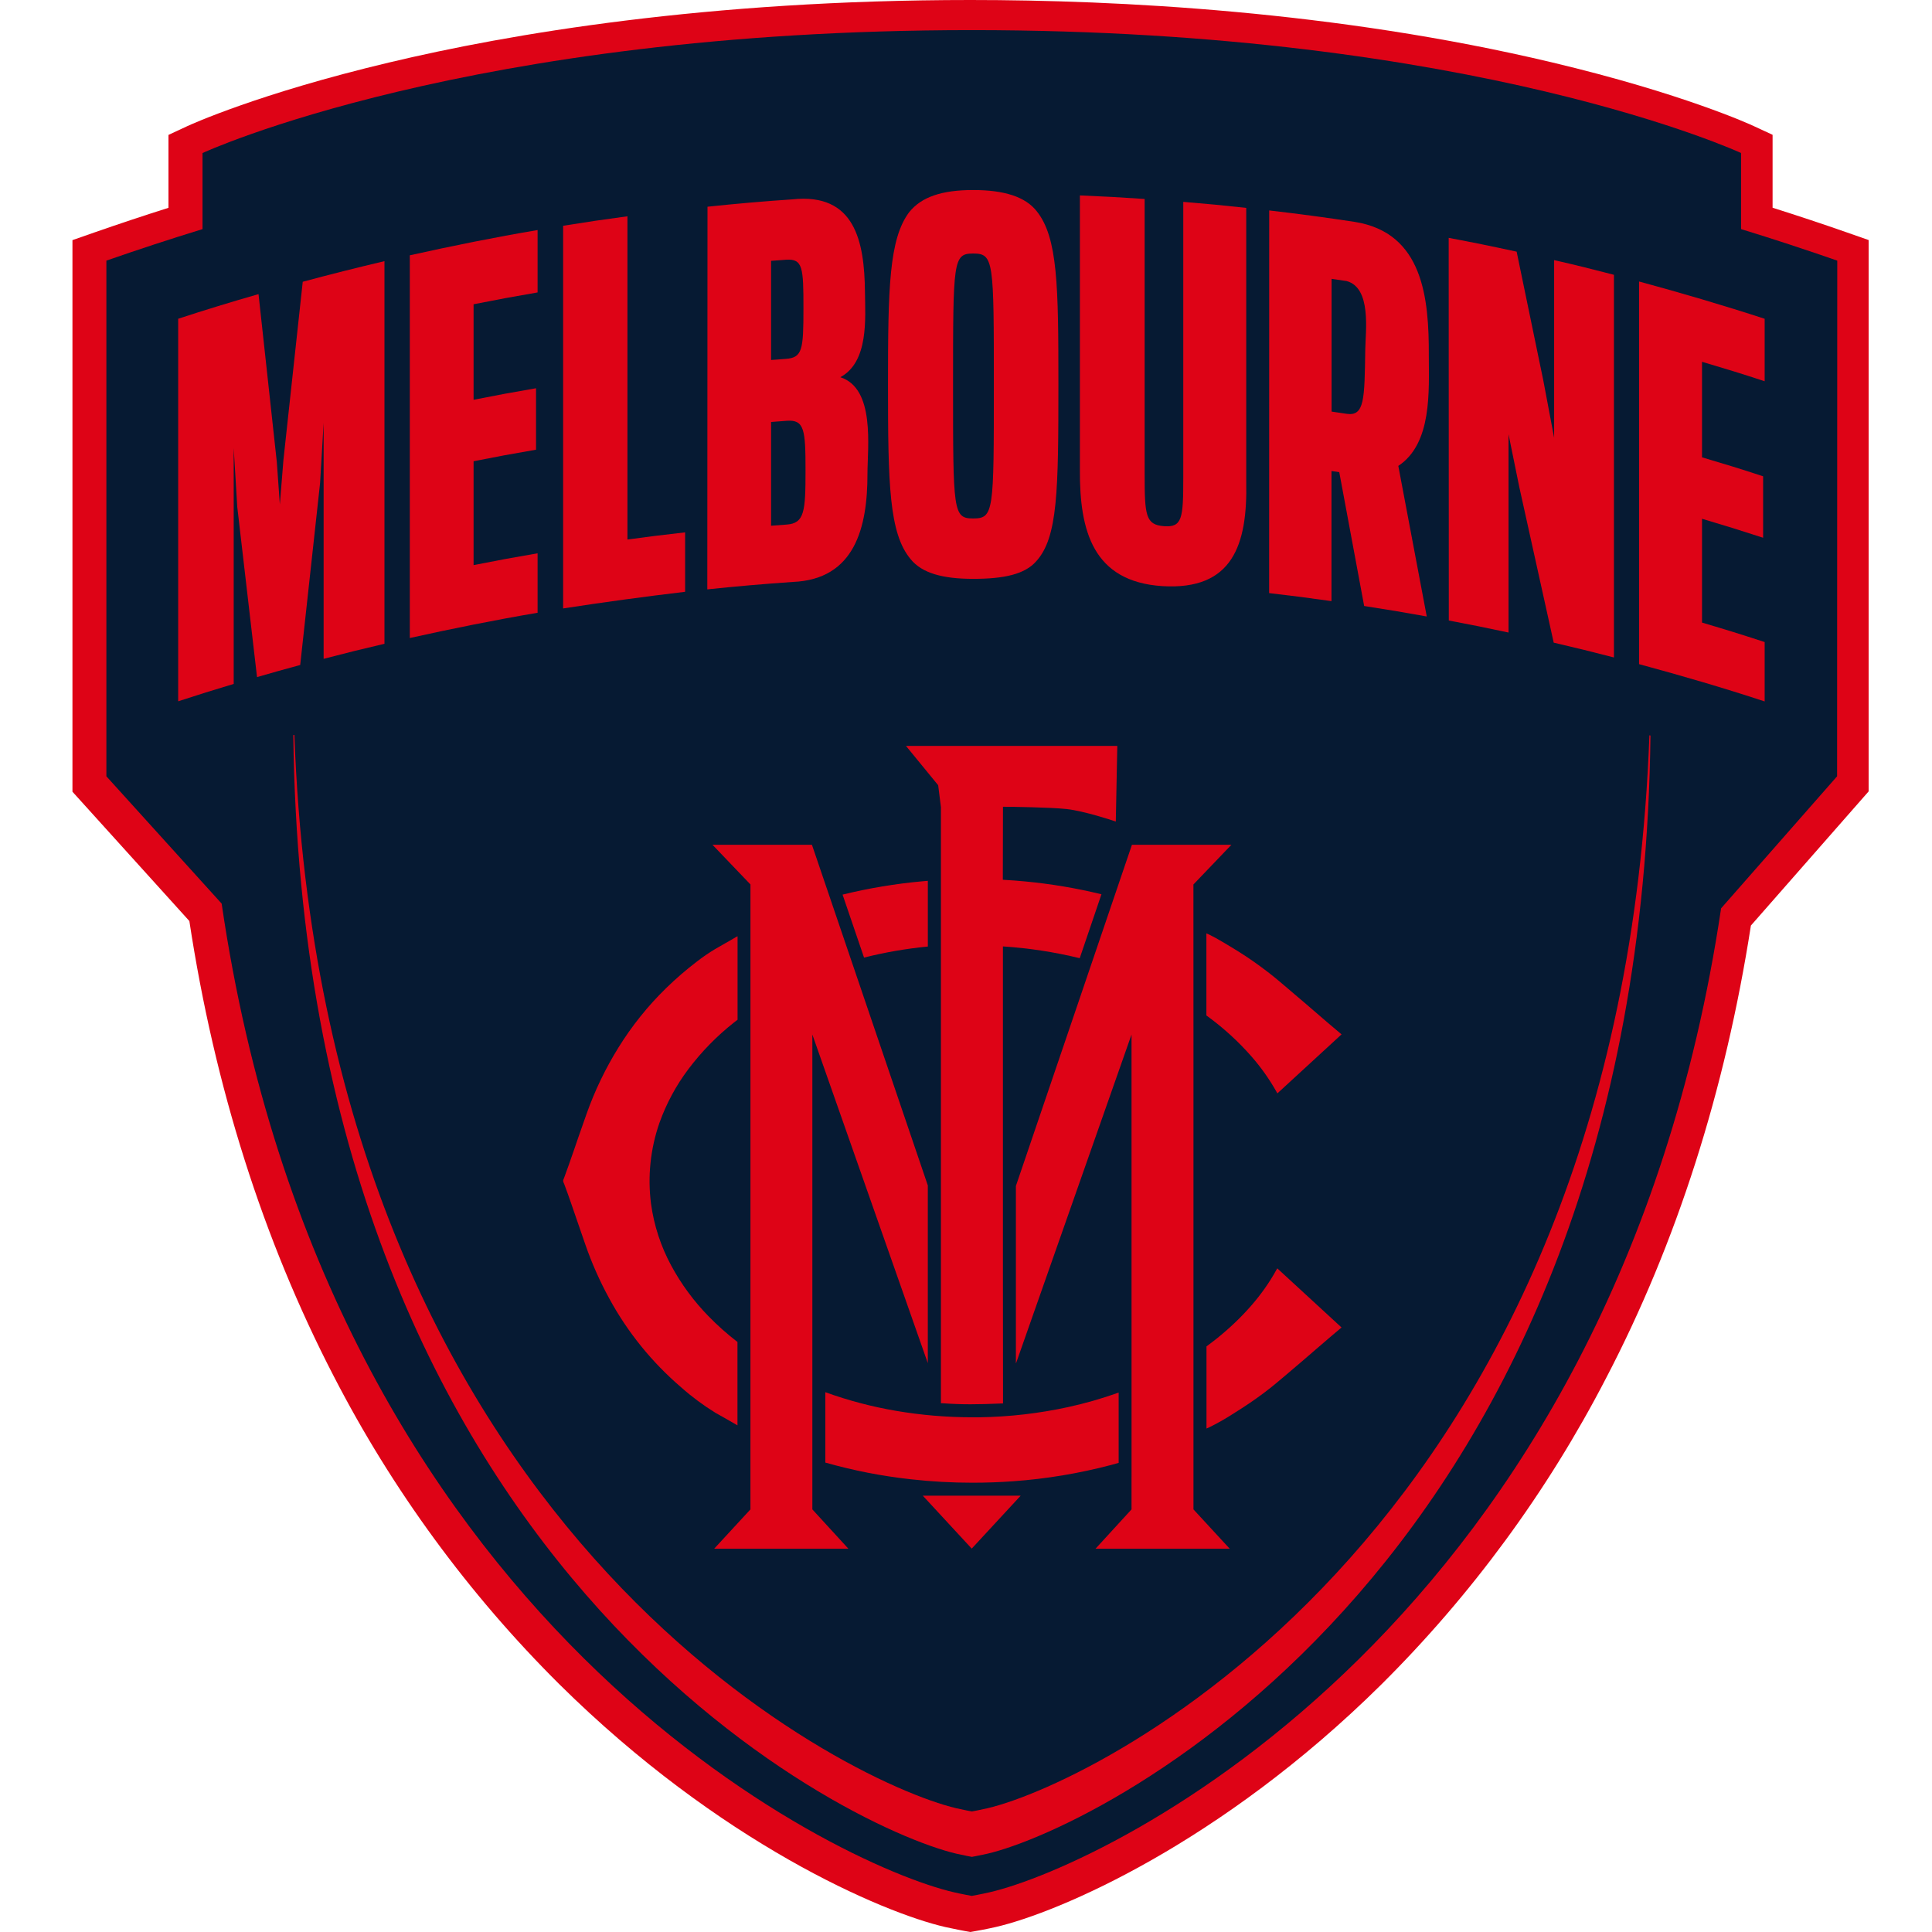 <svg width="80" height="80" viewBox="0 0 80 80" fill="none" xmlns="http://www.w3.org/2000/svg">
<path d="M76.468 9.622C75.472 9.273 74.44 8.931 73.399 8.602V5.582L72.611 5.217C72.498 5.163 69.688 3.872 64.259 2.582C55.284 0.448 46.215 0 40.188 0C29.266 0 21.07 1.405 16.116 2.587C10.687 3.877 7.88 5.167 7.763 5.22L6.976 5.587V8.605C5.934 8.935 4.902 9.279 3.907 9.626L3 9.943V32.783L7.841 38.138C8.887 45.011 10.901 51.349 13.815 56.977C16.243 61.69 19.393 65.993 23.152 69.732C29.793 76.307 36.519 79.191 39.148 79.796C39.501 79.876 39.941 79.956 39.941 79.957L40.183 80L40.423 79.957C40.423 79.957 40.877 79.876 41.226 79.795C43.846 79.191 50.552 76.319 57.178 69.771C60.927 66.05 64.072 61.766 66.499 57.075C69.423 51.476 71.437 45.166 72.501 38.325L77.376 32.77V9.94L76.468 9.622Z" fill="#DE0316"/>
<path d="M68.343 30.458L68.298 30.447C67.104 63.19 45.546 73.779 40.895 74.874C40.613 74.941 40.244 75.009 40.244 75.009C40.244 75.009 39.877 74.941 39.597 74.875C34.949 73.778 13.376 63.191 12.19 30.43L12.145 30.441C12.56 64.677 34.862 75.638 39.597 76.756C39.877 76.821 40.244 76.889 40.244 76.889C40.244 76.889 40.613 76.821 40.895 76.756C45.635 75.634 67.923 64.669 68.343 30.458Z" fill="#DE0316"/>
<path d="M76.077 10.792C74.755 10.331 73.427 9.896 72.096 9.487V6.337C72.096 6.337 61.128 1.247 40.241 1.247C19.354 1.247 8.386 6.337 8.386 6.337V9.487C7.054 9.896 5.727 10.331 4.405 10.792V32.145L9.178 37.416C13.544 67.24 34.653 77.241 39.503 78.356C39.82 78.43 40.238 78.505 40.238 78.505C40.238 78.505 40.656 78.43 40.974 78.356C45.818 77.24 66.838 67.278 71.267 37.612L76.07 32.145L76.077 10.792Z" fill="#061A33"/>
<path d="M68.343 30.458L68.298 30.447C67.104 63.19 45.546 73.779 40.895 74.874C40.613 74.941 40.244 75.009 40.244 75.009C40.244 75.009 39.877 74.941 39.597 74.875C34.949 73.778 13.376 63.191 12.19 30.43L12.145 30.441C12.56 64.677 34.862 75.638 39.597 76.756C39.877 76.821 40.244 76.889 40.244 76.889C40.244 76.889 40.613 76.821 40.895 76.756C45.635 75.634 67.923 64.669 68.343 30.458Z" fill="#DE0316"/>
<path d="M7.378 13.199C8.48 12.838 9.589 12.498 10.705 12.179C10.957 14.495 11.21 16.811 11.462 19.127C11.512 19.831 11.538 20.183 11.588 20.887L11.736 19.049C12.002 16.588 12.268 14.127 12.536 11.667C13.658 11.365 14.786 11.081 15.92 10.814V26.657C14.911 26.894 14.406 27.019 13.401 27.281V17.509L13.254 20.003L12.431 27.536C11.714 27.73 11.356 27.831 10.643 28.037C10.37 25.687 10.097 23.337 9.824 20.986L9.677 18.55V28.32C8.755 28.597 8.295 28.741 7.378 29.039V13.199Z" fill="#DE0316"/>
<path d="M16.969 10.572C18.724 10.181 20.483 9.826 22.261 9.526V12.109C21.198 12.292 20.673 12.389 19.61 12.599V16.554C20.643 16.35 21.16 16.254 22.196 16.076V18.621C21.16 18.799 20.643 18.894 19.61 19.099V23.4C20.668 23.191 21.197 23.093 22.261 22.911V25.373C20.488 25.674 18.724 26.029 16.969 26.419V10.572Z" fill="#DE0316"/>
<path d="M23.318 9.349C24.381 9.178 24.914 9.1 25.981 8.956V22.34C26.935 22.211 27.414 22.152 28.369 22.044V24.505C26.68 24.706 24.996 24.935 23.318 25.194V9.349Z" fill="#DE0316"/>
<path d="M29.296 8.56C30.465 8.436 31.641 8.333 32.81 8.255C35.405 7.977 35.794 10.001 35.816 12.087C35.828 13.174 35.979 14.984 34.796 15.619C36.249 16.087 35.919 18.517 35.92 19.63C35.92 21.82 35.41 23.992 32.828 24.097C31.648 24.178 30.465 24.28 29.288 24.405L29.296 8.56ZM32.534 14.861C33.226 14.811 33.269 14.489 33.269 12.779C33.269 11.07 33.247 10.704 32.534 10.756C32.292 10.773 32.17 10.782 31.929 10.801V14.906L32.534 14.861ZM32.577 21.721C33.312 21.668 33.355 21.176 33.355 19.487C33.355 17.798 33.312 17.37 32.577 17.424C32.318 17.442 32.188 17.452 31.929 17.473V21.77L32.577 21.721Z" fill="#DE0316"/>
<path d="M44.716 19.445V8.092C45.79 8.137 46.326 8.167 47.397 8.239V19.657C47.397 21.346 47.441 21.732 48.198 21.788C48.954 21.845 48.997 21.466 48.997 19.777V8.359C50.042 8.445 50.563 8.495 51.604 8.608V19.962C51.657 22.557 51.046 24.448 48.13 24.27C45.258 24.083 44.699 21.987 44.716 19.445Z" fill="#DE0316"/>
<path d="M52.555 8.714C53.74 8.85 54.923 9.009 56.103 9.189C58.928 9.643 59.173 12.345 59.164 14.724C59.164 16.168 59.312 18.359 57.901 19.292C58.295 21.37 58.688 23.448 59.079 25.527C58.043 25.341 57.525 25.254 56.487 25.093L55.456 19.551L55.134 19.504V24.892C54.103 24.746 53.586 24.679 52.552 24.559L52.555 8.714ZM55.76 17.135C56.511 17.248 56.5 16.514 56.533 14.472C56.544 13.708 56.796 11.916 55.76 11.638L55.138 11.547V17.043L55.76 17.135Z" fill="#DE0316"/>
<path d="M59.987 9.849C61.115 10.063 61.678 10.178 62.801 10.421C63.17 12.2 63.539 13.978 63.906 15.758C64.085 16.704 64.174 17.178 64.353 18.127V10.771C65.346 10.997 65.841 11.124 66.83 11.379V27.224C65.833 26.967 65.334 26.843 64.336 26.611C63.862 24.465 63.387 22.319 62.912 20.174C62.734 19.297 62.645 18.858 62.465 17.982V26.192C61.478 25.982 60.983 25.882 59.992 25.694L59.987 9.849Z" fill="#DE0316"/>
<path d="M67.87 11.656C69.615 12.129 71.351 12.639 73.071 13.2V15.787C72.037 15.447 71.518 15.29 70.477 14.981V18.937C71.497 19.239 71.998 19.391 73.007 19.723V22.267C71.998 21.94 71.493 21.783 70.477 21.481V25.78C71.518 26.088 72.037 26.249 73.071 26.586V29.045C71.351 28.478 69.615 27.973 67.87 27.501V11.656Z" fill="#DE0316"/>
<path d="M37.71 23.157C36.813 22.088 36.77 20.056 36.77 15.908C36.77 11.931 36.813 9.9 37.646 8.788C38.159 8.146 39.015 7.869 40.297 7.869C41.58 7.869 42.457 8.146 42.927 8.745C43.805 9.835 43.826 11.867 43.826 15.908C43.826 20.329 43.805 22.256 42.906 23.243C42.437 23.777 41.581 23.969 40.298 23.969C39.036 23.969 38.181 23.734 37.71 23.157ZM41.153 15.973C41.153 10.798 41.153 10.498 40.297 10.498C39.464 10.498 39.464 10.798 39.464 15.973C39.464 21.188 39.464 21.468 40.297 21.468C41.153 21.468 41.153 21.19 41.153 15.973Z" fill="#DE0316"/>
<path d="M33.621 34.981H29.503L31.075 36.624L31.074 62.501L29.574 64.127H35.128L33.638 62.501V42.839L38.419 56.446V49.087L33.621 34.981Z" fill="#DE0316"/>
<path d="M30.466 38.807C30.321 38.895 30.171 38.98 30.026 39.061C29.88 39.143 29.743 39.22 29.605 39.303C29.346 39.459 29.096 39.63 28.858 39.815C28.412 40.155 27.987 40.522 27.585 40.914C26.828 41.652 26.164 42.479 25.608 43.378C25.073 44.239 24.632 45.155 24.293 46.11C24.179 46.432 24.066 46.762 23.953 47.079C23.898 47.242 23.839 47.403 23.787 47.563C23.625 48.034 23.488 48.422 23.355 48.782C23.353 48.79 23.349 48.798 23.345 48.805C23.33 48.833 23.32 48.864 23.318 48.897C23.321 48.932 23.332 48.967 23.35 48.999L23.362 49.026L23.521 49.461C23.557 49.559 23.591 49.657 23.625 49.757L24.236 51.529C24.503 52.301 24.834 53.048 25.226 53.764C25.988 55.167 27.001 56.417 28.214 57.454C28.653 57.843 29.125 58.193 29.624 58.501C29.757 58.579 29.894 58.656 30.026 58.727C30.157 58.799 30.321 58.894 30.466 58.98L30.537 59.022V55.569C30.11 55.24 29.707 54.882 29.332 54.496C28.724 53.873 28.205 53.168 27.792 52.402C27.363 51.608 27.08 50.743 26.958 49.849C26.812 48.719 26.931 47.571 27.306 46.496C27.591 45.696 27.996 44.944 28.508 44.266C29.051 43.545 29.684 42.898 30.393 42.339C30.442 42.299 30.491 42.261 30.541 42.225V38.768L30.466 38.807Z" fill="#DE0316"/>
<path d="M44.23 58.264C43.022 58.527 41.79 58.669 40.554 58.687H40.262C39.204 58.687 38.147 58.598 37.103 58.42C36.106 58.25 35.126 57.992 34.175 57.648V60.562C35.335 60.891 36.52 61.123 37.718 61.254C38.563 61.349 39.413 61.396 40.262 61.396C40.829 61.396 41.396 61.376 41.963 61.335C43.327 61.236 44.679 61.011 46.002 60.663C46.103 60.635 46.208 60.607 46.321 60.574V57.664C45.637 57.908 44.939 58.109 44.23 58.264Z" fill="#DE0316"/>
<path d="M38.42 39.194V36.473L38.2 36.492C37.084 36.592 35.977 36.776 34.889 37.044L35.778 39.651C36.646 39.433 37.529 39.28 38.42 39.194Z" fill="#DE0316"/>
<path d="M49.419 42.853L49.417 36.624L50.99 34.981H46.871L42.066 49.109V56.446L42.073 56.447L46.854 42.839L46.855 61.16H46.854V62.501L45.365 64.127H50.918L49.419 62.501V42.853Z" fill="#DE0316"/>
<path d="M51.837 43.764C52.225 44.21 52.567 44.694 52.857 45.209L52.893 45.275L55.551 42.831L55.5 42.788C55.126 42.477 54.752 42.155 54.391 41.842C54.133 41.621 53.868 41.389 53.605 41.17L53.349 40.951C53.076 40.718 52.793 40.476 52.503 40.253C52.13 39.967 51.736 39.686 51.331 39.432C51.074 39.269 50.815 39.116 50.619 39C50.421 38.88 50.217 38.77 50.008 38.67H49.999L49.954 38.648V42.048C50.645 42.547 51.276 43.122 51.837 43.764Z" fill="#DE0316"/>
<path d="M52.854 52.58C52.288 53.615 51.441 54.581 50.349 55.454C50.223 55.554 50.092 55.654 49.958 55.753V59.154L49.998 59.133H50.008C50.379 58.954 50.738 58.752 51.083 58.527L51.17 58.472C51.578 58.218 51.976 57.948 52.351 57.665C52.665 57.431 52.967 57.174 53.258 56.927L53.464 56.752C53.804 56.464 54.145 56.172 54.521 55.845L54.691 55.7C54.955 55.473 55.227 55.237 55.499 55.011L55.55 54.968L52.89 52.52L52.854 52.58Z" fill="#DE0316"/>
<path d="M41.529 52.693V39.189C42.602 39.259 43.666 39.422 44.709 39.677L45.609 37.03C44.569 36.776 43.512 36.599 42.447 36.498C42.146 36.47 41.836 36.446 41.525 36.429L41.531 33.406C41.863 33.406 43.508 33.428 44.167 33.501C44.898 33.581 46.116 33.988 46.127 33.993L46.203 34.018L46.265 30.886H37.514L38.848 32.515L38.962 33.422V58.105H39.016C39.449 58.136 39.81 58.148 40.191 58.148C40.572 58.148 40.965 58.136 41.476 58.115H41.533V57.511L41.529 52.693Z" fill="#DE0316"/>
<path d="M40.237 64.125L42.265 61.932H38.21L40.237 64.125Z" fill="#DE0316"/>
</svg>
